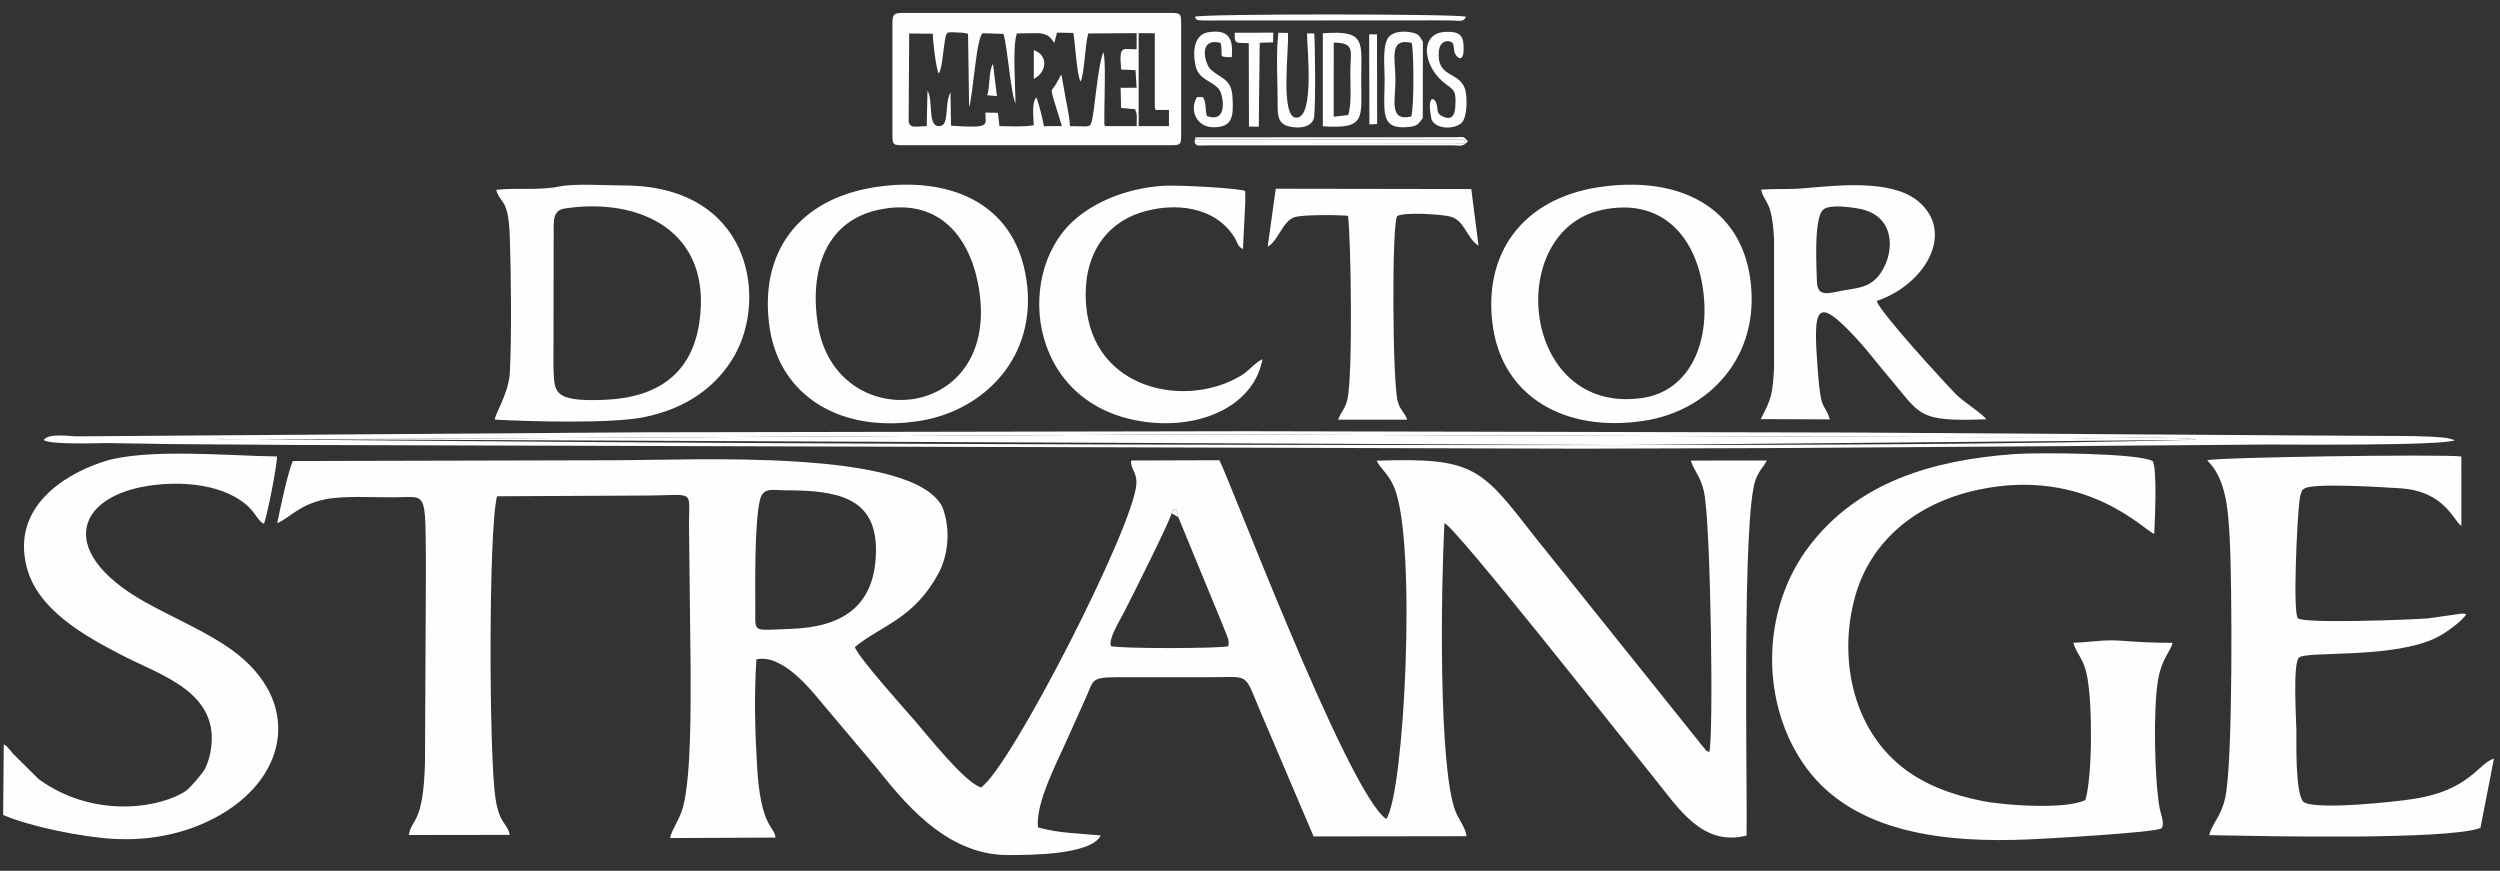 <svg width="89" height="31" viewBox="0 0 89 31" fill="none" xmlns="http://www.w3.org/2000/svg">
<rect x="0" y="0" width="89" height="31" fill="#333333" stroke="none"/>
<g clip-path="url(#clip0_1578_556)">
<path fill-rule="evenodd" clip-rule="evenodd" d="M41.709 18.274C41.802 18.103 41.675 18.181 41.868 18.126L41.949 18.415L43.369 21.862C43.466 22.086 43.524 22.236 43.605 22.445C43.63 22.51 43.704 22.68 43.72 22.743C43.748 22.86 43.731 22.787 43.739 22.9L43.73 23.006C43.389 23.091 39.874 23.096 39.551 23.002C39.445 22.76 39.86 22.1 40.017 21.793C40.329 21.189 41.638 18.571 41.709 18.274V18.274ZM26.889 21.737C26.887 20.857 26.855 18.634 27.053 17.807C27.166 17.333 27.475 17.454 27.983 17.455C29.765 17.458 31.179 17.688 31.184 19.555C31.189 21.66 29.9 22.331 28.123 22.39C26.793 22.434 26.89 22.541 26.889 21.737ZM49.009 16.401C49.151 16.702 49.428 16.855 49.638 17.362C50.447 19.312 49.994 28.283 49.349 29.157C47.945 28.176 43.614 16.642 43.406 16.384L40.269 16.394C40.242 16.723 40.483 16.793 40.454 17.235C40.352 18.782 35.952 27.362 34.924 28.032C34.335 27.859 32.981 26.128 32.541 25.626C32.301 25.353 30.494 23.333 30.435 23.033C31.361 22.27 32.53 22.04 33.405 20.421C33.767 19.751 33.845 18.83 33.554 18.064C32.547 15.957 24.682 16.385 21.86 16.385L10.428 16.413C10.279 16.672 9.942 18.235 9.871 18.626C10.337 18.42 10.651 17.965 11.583 17.775C12.246 17.64 13.3 17.71 14.034 17.706C15.213 17.699 15.139 17.384 15.163 20.169L15.129 27.191C15.063 29.37 14.656 29.118 14.554 29.726L18.146 29.721C18.067 29.291 17.781 29.363 17.637 28.41C17.411 26.924 17.383 18.95 17.693 17.667L22.88 17.642C24.844 17.64 24.506 17.361 24.53 18.805L24.586 23.851C24.586 25.081 24.614 27.53 24.324 28.703C24.212 29.154 23.879 29.594 23.856 29.835L27.609 29.818C27.559 29.391 27.083 29.456 26.955 27.329C26.878 26.061 26.844 24.75 26.928 23.472C27.873 23.266 28.915 24.613 29.291 25.064L31.131 27.244C32.084 28.422 33.606 30.44 35.877 30.44C36.67 30.44 38.852 30.437 39.187 29.741C38.359 29.663 37.727 29.667 36.953 29.456C36.853 28.591 37.658 27.085 37.975 26.356L38.607 24.952C38.946 24.235 38.776 24.108 39.755 24.109L43.089 24.108C44.465 24.109 44.289 23.931 44.811 25.19L46.764 29.777L52.207 29.769C52.192 29.499 51.917 29.152 51.814 28.882C51.202 27.272 51.301 20.888 51.422 18.624C51.809 18.742 57.79 26.347 58.869 27.675C59.741 28.749 60.59 30.153 62.179 29.745C62.206 27.819 62.008 18.354 62.504 17.064C62.635 16.722 62.785 16.629 62.898 16.394L60.194 16.397C60.312 16.791 60.528 16.921 60.66 17.497C60.909 18.586 61.008 26.347 60.849 26.774C60.642 26.67 60.8 26.774 60.635 26.59C60.567 26.515 60.528 26.46 60.482 26.401L54.633 19.102C52.721 16.653 52.497 16.283 49.009 16.401L49.009 16.401ZM74.239 28.481C73.567 28.819 71.415 28.682 70.572 28.515C69.459 28.294 68.47 27.916 67.692 27.29C65.917 25.863 65.445 23.352 66.048 21.215C66.607 19.234 68.248 17.894 70.437 17.432C74.296 16.616 76.375 18.93 76.691 19.004C76.713 18.505 76.802 16.719 76.636 16.415C76.126 16.126 72.512 16.105 71.691 16.166C68.783 16.383 66.174 17.16 64.439 19.402C62.641 21.727 62.676 25.12 64.308 27.34C66.044 29.7 69.344 30.006 72.213 29.884C72.813 29.858 76.696 29.643 76.941 29.491C77.085 29.366 76.912 28.936 76.882 28.771C76.697 27.73 76.657 25.28 76.816 24.276C76.95 23.425 77.243 23.259 77.344 22.884C76.693 22.886 76.165 22.859 75.549 22.812C74.858 22.759 74.451 22.865 73.809 22.881C73.946 23.337 74.173 23.408 74.302 24.078C74.499 25.093 74.489 27.653 74.239 28.481V28.481ZM78.576 16.388C79.241 17.038 79.321 18.085 79.381 19.223C79.457 20.662 79.504 27.153 79.213 28.423C79.066 29.068 78.772 29.283 78.645 29.731C80.372 29.764 87.139 29.918 88.303 29.474L88.785 27.005C88.22 27.18 87.933 28.117 85.968 28.436C85.325 28.54 82.487 28.847 82.015 28.558C81.701 28.294 81.756 26.371 81.752 26.034C81.747 25.619 81.616 23.616 81.845 23.408C82.112 23.167 85.233 23.465 86.767 22.685C87.065 22.533 87.616 22.143 87.798 21.874C87.744 21.849 87.776 21.849 87.651 21.842L86.433 22.015C85.73 22.068 82.01 22.204 81.806 22.011C81.62 21.835 81.774 18.537 81.858 17.852C81.868 17.774 81.886 17.637 81.915 17.566C82.022 17.312 81.907 17.503 82.041 17.39C82.337 17.184 84.92 17.348 85.468 17.385C87.051 17.493 87.355 18.569 87.625 18.719L87.624 16.25C86.841 16.163 78.786 16.278 78.576 16.388H78.576ZM7.502 26.716C7.472 26.921 7.399 27.161 7.299 27.366C7.22 27.526 6.763 28.054 6.629 28.147C5.788 28.734 3.392 29.198 1.378 27.738L0.455 26.825C0.41 26.765 0.37 26.706 0.301 26.636C0.145 26.482 0.275 26.589 0.134 26.5L0.112 29.013C1.066 29.424 2.905 29.799 4.029 29.863C5.508 29.949 6.826 29.604 7.871 28.993C10.301 27.573 10.702 24.918 8.269 23.148C7.391 22.509 6.225 22.02 5.201 21.453C1.73 19.529 2.8 17.299 6.139 17.221C6.845 17.205 7.601 17.32 8.172 17.592C9.106 18.035 9.088 18.506 9.398 18.648C9.506 18.377 9.852 16.648 9.863 16.25C8.09 16.228 5.169 15.942 3.654 16.444C2.21 16.922 0.418 18.098 0.949 20.183C1.335 21.696 2.964 22.617 4.391 23.351C5.75 24.05 7.848 24.657 7.502 26.716H7.502ZM24.892 11.508C24.622 13.278 23.444 14.154 21.522 14.234C19.623 14.313 19.745 13.928 19.703 13.073L19.71 8.552C19.733 8.061 19.597 7.501 20.087 7.425C22.758 7.01 25.394 8.213 24.892 11.508H24.892ZM17.665 6.758C17.819 7.293 18.099 7.015 18.149 8.428C18.194 9.689 18.218 12.04 18.149 13.281C18.11 14 17.607 14.761 17.618 14.938C18.892 15.01 21.764 15.081 22.9 14.856C24.465 14.547 25.534 13.736 26.146 12.662C27.348 10.553 26.687 6.603 22.2 6.603C21.569 6.603 20.478 6.526 19.924 6.637C19.142 6.793 18.436 6.671 17.665 6.758V6.758ZM57.046 7.469C59.089 7.044 60.286 8.322 60.599 10.118C60.945 12.114 60.189 13.92 58.462 14.169C54.126 14.792 53.527 8.201 57.046 7.469ZM56.931 6.661C54.177 7.073 52.76 9.066 53.153 11.667C53.519 14.089 55.668 15.415 58.529 14.98C60.812 14.633 62.683 12.728 62.313 9.953C61.969 7.374 59.784 6.236 56.931 6.662L56.931 6.661ZM31.26 7.472C33.354 7.015 34.484 8.352 34.821 10.109C35.77 15.055 29.716 15.603 29.109 11.514C28.798 9.421 29.534 7.848 31.26 7.472H31.26ZM31.145 6.664C28.401 7.092 27.005 9.02 27.4 11.673C27.765 14.121 29.974 15.455 32.806 14.973C35.039 14.593 36.94 12.708 36.542 9.97C36.123 7.09 33.627 6.277 31.145 6.664H31.145ZM64.914 7.456C65.138 7.273 65.856 7.371 66.154 7.423C67.734 7.698 67.385 9.456 66.694 10.003C66.394 10.24 66.091 10.259 65.62 10.341C65.128 10.427 64.693 10.612 64.682 10.015C64.674 9.607 64.554 7.747 64.914 7.456L64.914 7.456ZM62.698 6.75C62.794 7.239 63.079 7.052 63.156 8.505L63.157 13.079C63.107 14.072 63.047 14.219 62.682 14.92L65.141 14.93C64.947 14.286 64.832 14.753 64.716 13.234C64.542 10.947 64.604 10.434 66.124 12.086C66.501 12.496 66.841 12.955 67.241 13.422C68.391 14.765 68.219 15.023 70.71 14.926C70.579 14.725 69.899 14.31 69.627 14.03C69.156 13.545 66.964 11.156 66.808 10.717C68.583 10.111 69.613 8.232 68.264 7.146C67.318 6.385 65.446 6.597 64.231 6.702C63.722 6.746 63.208 6.715 62.698 6.75V6.75ZM57.446 15.844C40.796 15.851 24.222 15.791 7.61 15.624C7.761 15.694 39.588 15.462 42.885 15.466L69.422 15.559L73.789 15.595C74.608 15.621 77.696 15.519 78.191 15.657C71.23 15.824 64.421 15.841 57.446 15.844V15.844ZM80.785 15.825C81.154 15.823 87.05 15.879 87.398 15.668L87.114 15.591C86.375 15.512 85.554 15.52 84.8 15.518L82.078 15.503L65.952 15.398L44.45 15.351L22.88 15.39L2.739 15.534C2.464 15.535 1.725 15.404 1.555 15.668C1.815 15.842 3.539 15.771 3.828 15.773L6.071 15.809L10.632 15.841L56.221 15.973L62.821 15.953L73.577 15.881L80.785 15.825V15.825ZM40.536 1.179L41.11 1.184L41.11 3.802L41.136 3.914L41.615 3.913L41.615 4.491H40.536L40.536 1.179V1.179ZM39.889 2.097L39.913 2.475L40.424 2.498L40.465 3.124L39.894 3.125L39.911 3.842L40.413 3.89C40.497 4.129 40.465 4.157 40.465 4.491H39.483C39.147 4.491 39.44 4.495 39.314 4.44L39.316 3.873C39.319 3.441 39.37 2.061 39.279 1.859C39.092 2.265 38.958 3.976 38.877 4.275C38.798 4.569 38.815 4.491 38.093 4.491C38.08 4.221 38.001 3.83 37.946 3.547L37.785 2.648L37.565 3.039C37.409 3.274 37.416 3.148 37.491 3.478L37.803 4.489L37.158 4.492C37.145 4.313 36.979 3.675 36.897 3.468C36.712 3.659 36.801 4.204 36.801 4.46C36.395 4.523 36.015 4.494 35.581 4.491L35.526 4.016L35.078 4.008C35.078 4.456 35.311 4.577 33.856 4.474L33.838 3.282C33.601 3.736 33.824 4.491 33.427 4.491C33.008 4.491 33.237 3.599 33.019 3.225L32.991 4.491C32.651 4.491 32.348 4.602 32.348 4.279L32.367 1.191L33.208 1.201C33.208 1.453 33.324 2.476 33.42 2.617C33.536 2.43 33.558 1.982 33.599 1.717C33.612 1.625 33.653 1.3 33.68 1.249C33.742 1.131 33.706 1.137 34.283 1.166L34.462 1.201L34.501 3.818C34.638 3.406 34.767 1.22 34.997 1.182L35.723 1.206C35.86 1.638 35.959 3.055 36.114 3.581L36.152 3.693C36.152 3.094 36.036 1.631 36.203 1.19L36.968 1.18C37.306 1.211 37.392 1.318 37.532 1.529L37.629 1.162L38.212 1.172C38.279 1.559 38.337 2.694 38.469 2.9C38.604 2.65 38.628 1.568 38.742 1.191L40.465 1.18L40.462 1.755C40.031 1.755 39.89 1.647 39.89 2.097L39.889 2.097ZM31.771 0.869V4.825C31.771 5.163 31.813 5.169 32.134 5.169H41.728C42.032 5.169 42.049 5.117 42.049 4.825V0.801C42.049 0.472 41.998 0.46 41.66 0.46H32.134C31.793 0.46 31.771 0.536 31.771 0.869ZM44.331 7.211L44.33 6.802C44.16 6.699 42.007 6.59 41.523 6.61C40.276 6.662 39.014 7.119 38.185 7.888C36.063 9.855 36.653 14.642 41.001 15.044C42.905 15.22 44.654 14.374 44.944 12.787C44.66 12.923 44.49 13.182 44.192 13.365C42.257 14.55 38.892 13.917 38.663 10.828C38.536 9.114 39.348 7.973 40.601 7.57C41.793 7.187 43.262 7.335 43.953 8.462C44.091 8.687 44.042 8.757 44.25 8.867L44.331 7.211L44.331 7.211ZM45.131 8.781C45.499 8.582 45.654 7.896 46.067 7.738C46.337 7.634 47.619 7.649 47.989 7.683C48.088 8.374 48.172 13.276 47.969 14.213C47.901 14.531 47.736 14.672 47.637 14.939L50.097 14.94C49.989 14.649 49.857 14.63 49.759 14.292C49.569 13.637 49.541 7.879 49.744 7.689C50.029 7.546 51.229 7.626 51.581 7.698C52.153 7.814 52.187 8.46 52.636 8.748L52.377 6.73L45.417 6.719L45.13 8.781H45.131Z" fill="#FEFEFE"/>
<path fill-rule="evenodd" clip-rule="evenodd" d="M78.192 15.657C77.697 15.519 74.609 15.621 73.79 15.595C72.376 15.549 70.865 15.569 69.423 15.559L42.886 15.465C39.589 15.462 7.762 15.693 7.611 15.624L57.447 15.844L78.192 15.657V15.657ZM47.481 1.515C48.263 1.533 48.073 1.803 48.071 2.574C48.07 3.018 48.121 3.736 47.995 4.095L47.48 4.155L47.481 1.515ZM47.093 4.495C48.642 4.602 48.459 4.209 48.459 2.847C48.459 1.497 48.658 1.064 47.093 1.185L47.093 4.495H47.093ZM50.241 4.147C49.435 4.333 49.679 3.565 49.679 2.847C49.679 2.109 49.421 1.335 50.258 1.526C50.337 1.903 50.343 3.805 50.241 4.147V4.147ZM50.651 4.21L50.655 1.483C50.517 1.274 50.528 1.204 50.224 1.15C49.967 1.104 49.663 1.118 49.482 1.273C49.192 1.523 49.293 2.324 49.293 2.779C49.293 3.957 49.104 4.606 50.102 4.525C50.492 4.494 50.481 4.406 50.65 4.21H50.651ZM46.785 4.151C46.839 3.66 46.817 1.531 46.787 1.191L46.53 1.189C46.526 1.67 46.812 4.183 46.152 4.19C45.559 4.197 45.898 1.707 45.85 1.171L45.509 1.166C45.422 1.833 45.485 2.96 45.484 3.668C45.484 4.092 45.482 4.4 45.883 4.499C46.276 4.596 46.741 4.524 46.785 4.151L46.785 4.151ZM42.966 4.13C42.893 3.903 42.958 3.634 42.818 3.455L42.614 3.457C42.335 3.898 42.587 4.508 43.156 4.528C43.893 4.553 43.916 4.139 43.877 3.456C43.84 2.803 43.479 2.808 43.112 2.484C42.889 2.288 42.633 1.318 43.454 1.528C43.565 2.018 43.307 2.029 43.85 2.036C43.912 1.363 43.739 1.043 43.028 1.145C42.523 1.218 42.44 1.799 42.564 2.354C42.676 2.851 43.209 2.896 43.413 3.202C43.553 3.411 43.72 4.404 42.966 4.13L42.966 4.13ZM51.497 3.014C51.795 3.225 51.839 3.271 51.808 3.807C51.783 4.237 51.56 4.29 51.254 4.083C51.167 3.986 51.177 3.93 51.171 3.871C51.149 3.642 51.081 3.543 51.012 3.531C50.924 3.515 50.844 3.677 50.962 4.253C51.11 4.601 51.766 4.625 52.034 4.371C52.245 4.171 52.249 3.394 52.137 3.118C51.9 2.537 51.135 2.76 51.224 1.818C51.266 1.372 51.684 1.417 51.739 1.579C51.758 1.636 51.755 1.827 51.803 1.916C51.911 2.115 52.097 2.18 52.106 1.763C52.115 1.276 51.991 1.113 51.46 1.135C50.495 1.175 50.651 2.412 51.497 3.013V3.014ZM42.541 0.596C42.591 0.699 42.526 0.736 43.017 0.73L51.051 0.725L51.667 0.728C51.951 0.732 52.106 0.802 52.186 0.596C51.962 0.49 42.805 0.485 42.541 0.596H42.541ZM44.456 1.54L44.463 4.505L44.812 4.511L44.846 1.523L45.324 1.508L45.329 1.163L43.959 1.166C43.927 1.631 44.066 1.502 44.456 1.54ZM42.53 5.088C42.639 5.216 42.593 5.178 43.09 5.173L51.664 5.173C51.984 5.177 52.069 5.247 52.257 5.029C52.083 4.828 52.119 4.884 51.802 4.885L42.75 4.889C42.354 4.892 42.651 4.886 42.531 4.97L52.009 4.96C52.21 5.008 52.087 4.94 52.163 5.097L42.53 5.088H42.53Z" fill="#FEFEFE"/>
<path fill-rule="evenodd" clip-rule="evenodd" d="M42.531 5.087L52.164 5.097C52.088 4.94 52.211 5.008 52.01 4.96L42.531 4.97L42.531 5.087H42.531ZM48.751 4.43L49.026 4.415L49.021 1.222L48.743 1.222L48.751 4.43ZM36.804 2.808C37.253 2.585 37.347 1.984 36.804 1.783L36.804 2.808ZM35.146 3.391L35.49 3.42L35.351 2.273C35.186 2.535 35.252 3.091 35.146 3.391L35.146 3.391ZM41.711 18.273L41.951 18.415L41.869 18.125C41.677 18.181 41.804 18.102 41.711 18.273H41.711Z" fill="#FEFEFE"/>
</g>
<defs>
<clipPath id="clip0_1578_556">
<rect width="88.673" height="29.98" fill="white" transform="translate(0.114 0.46)"/>
</clipPath>
</defs>
</svg>

